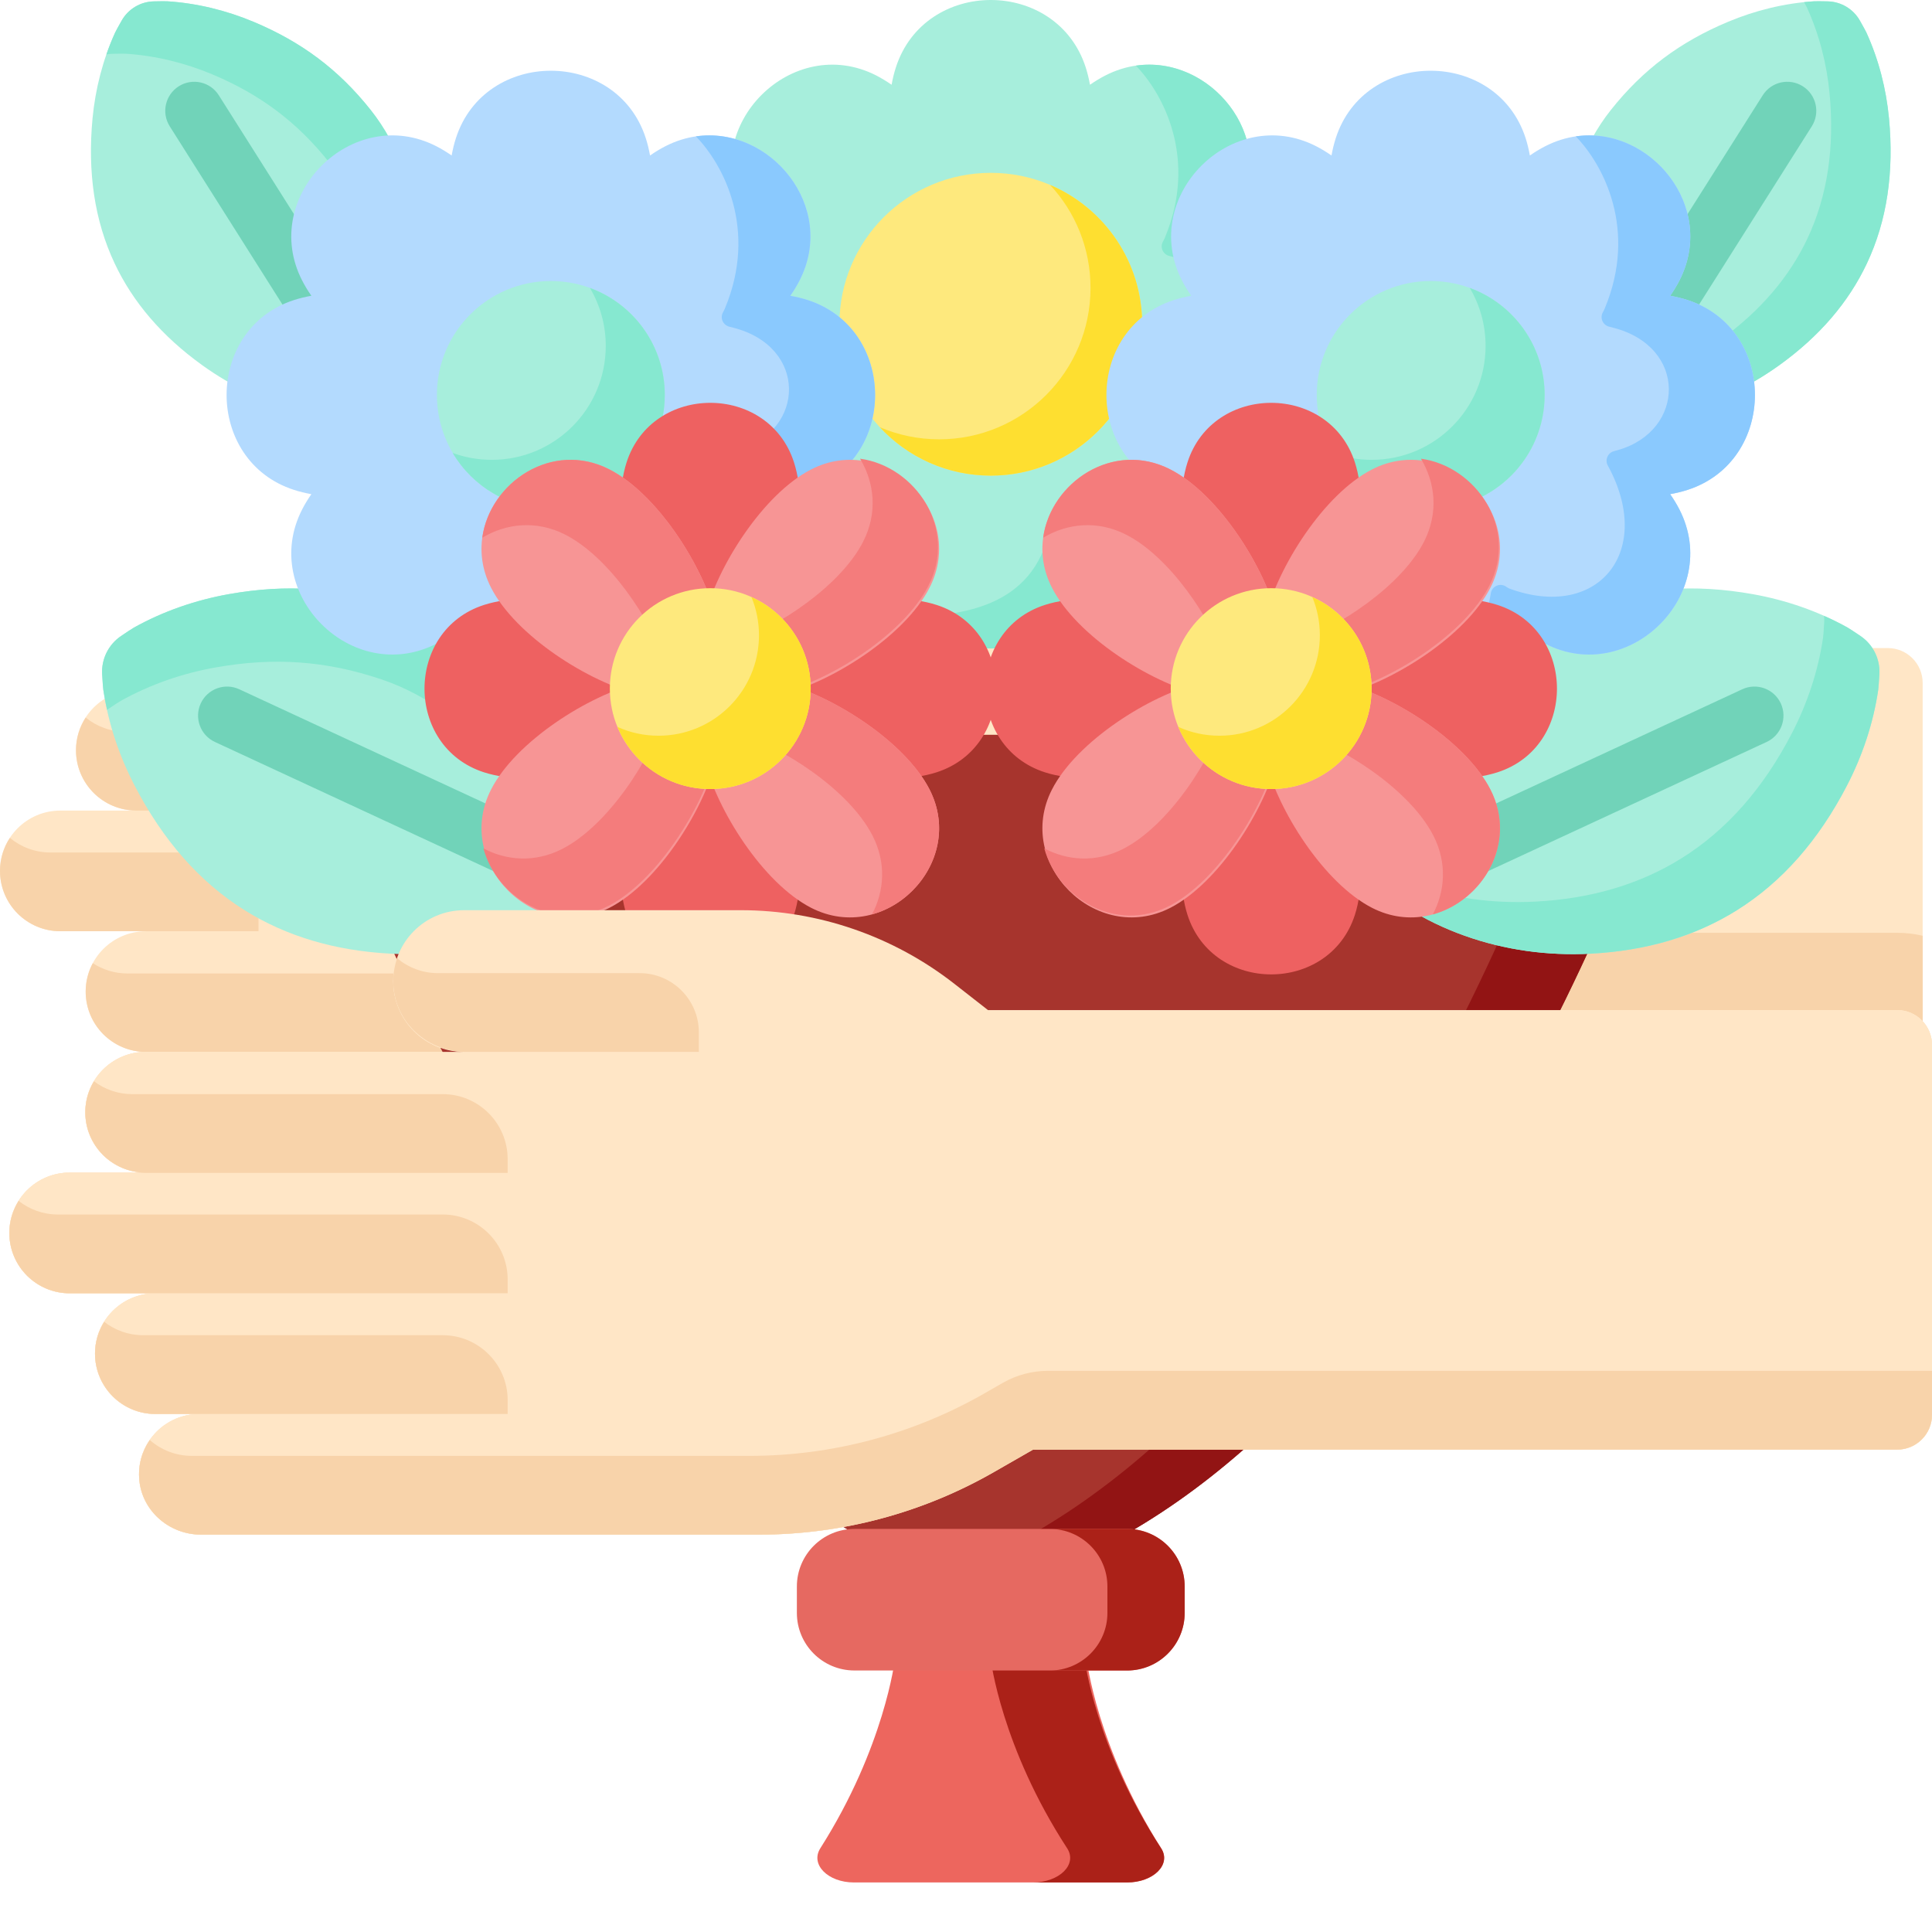 <svg width="78" height="78" viewBox="0 0 78 78" fill="none" xmlns="http://www.w3.org/2000/svg">
<g clip-path="url(#clip0)">
<path d="M18.361 27.852C16.78 27.852 15.499 26.573 15.499 24.992C15.499 24.203 15.819 23.486 16.337 22.968C16.855 22.451 17.57 22.131 18.361 22.131H29.531C32.656 22.131 35.69 23.178 38.152 25.101L39.511 26.164H76.216C76.993 26.164 77.623 26.794 77.623 27.571V42.501C77.623 43.278 76.993 43.908 76.216 43.908H41.331L39.759 44.81C36.87 46.468 33.598 47.341 30.267 47.341H7.736C6.445 47.341 5.329 46.363 5.242 45.075C5.192 44.336 5.472 43.661 5.949 43.183C6.391 42.743 7.001 42.47 7.673 42.47H5.895C5.222 42.47 4.614 42.197 4.172 41.757C3.732 41.315 3.459 40.707 3.459 40.033C3.459 38.688 4.55 37.597 5.895 37.597H2.436C1.763 37.597 1.155 37.324 0.713 36.884C0.273 36.443 0 35.834 0 35.162C0 33.815 1.091 32.725 2.436 32.725H5.505C4.832 32.725 4.222 32.452 3.78 32.012C3.34 31.57 3.067 30.962 3.067 30.289C3.067 28.944 4.158 27.852 5.505 27.852H18.361Z" fill="#FFE6C6"/>
<path d="M20.298 42.481V41.923C20.298 40.475 19.124 39.301 17.675 39.301H5.135C4.628 39.301 4.148 39.148 3.746 38.886C3.563 39.228 3.459 39.618 3.459 40.033C3.459 40.707 3.732 41.315 4.172 41.757C4.611 42.194 5.215 42.466 5.883 42.469L6.614 42.47H7.673C7.667 42.47 7.662 42.471 7.656 42.471L20.298 42.481Z" fill="#F8D3AA"/>
<path d="M10.437 29.544H5.067C4.464 29.544 3.899 29.327 3.459 28.969C3.213 29.349 3.068 29.802 3.068 30.289C3.068 30.961 3.341 31.57 3.781 32.011C4.223 32.452 4.833 32.724 5.505 32.724H10.437V29.544H10.437Z" fill="#F8D3AA"/>
<path d="M10.436 34.417H2.025C1.414 34.417 0.841 34.194 0.399 33.827C0.147 34.21 0 34.668 0 35.162C0 35.834 0.273 36.443 0.713 36.884C1.155 37.324 1.763 37.597 2.436 37.597H10.436V34.417Z" fill="#F8D3AA"/>
<path d="M76.594 37.66H49.951V43.908H76.217C76.995 43.908 77.625 43.278 77.625 42.501V37.779C77.293 37.702 76.949 37.66 76.594 37.66Z" fill="#F8D3AA"/>
<path d="M18.738 42.468C17.157 42.468 15.876 41.189 15.876 39.608C15.876 38.819 16.196 38.103 16.714 37.585C17.232 37.067 17.947 36.747 18.738 36.747H29.907C33.033 36.747 36.067 37.794 38.529 39.718L39.888 40.78H76.593C77.37 40.78 78 41.41 78 42.188V57.117C78 57.895 77.37 58.525 76.593 58.525H41.708L40.136 59.426C37.248 61.085 33.975 61.957 30.644 61.957H8.113C6.822 61.957 5.706 60.979 5.619 59.691C5.569 58.952 5.849 58.278 6.326 57.799C6.768 57.359 7.378 57.086 8.05 57.086H6.272C5.599 57.086 4.991 56.813 4.549 56.373C4.109 55.932 3.836 55.323 3.836 54.649C3.836 53.304 4.927 52.214 6.272 52.214H2.812C2.14 52.214 1.532 51.941 1.09 51.501C0.65 51.059 0.377 50.45 0.377 49.778C0.377 48.431 1.468 47.341 2.812 47.341H5.881C5.209 47.341 4.599 47.068 4.157 46.628C3.717 46.186 3.444 45.578 3.444 44.905C3.444 43.56 4.535 42.468 5.881 42.468H18.738Z" fill="#FFE6C6"/>
<path d="M18.738 42.468C17.157 42.468 15.876 41.189 15.876 39.608C15.876 38.819 16.196 38.103 16.714 37.585C17.232 37.067 17.947 36.747 18.738 36.747H29.907C33.033 36.747 36.067 37.794 38.529 39.718L39.888 40.78H76.593C77.37 40.78 78 41.41 78 42.188V57.117C78 57.895 77.37 58.525 76.593 58.525H41.708L40.136 59.426C37.248 61.085 33.975 61.957 30.644 61.957H8.113C6.822 61.957 5.706 60.979 5.619 59.691C5.569 58.952 5.849 58.278 6.326 57.799C6.768 57.359 7.378 57.086 8.05 57.086H6.272C5.599 57.086 4.991 56.813 4.549 56.373C4.109 55.932 3.836 55.323 3.836 54.649C3.836 53.304 4.927 52.214 6.272 52.214H2.812C2.14 52.214 1.532 51.941 1.09 51.501C0.65 51.059 0.377 50.45 0.377 49.778C0.377 48.431 1.468 47.341 2.812 47.341H5.881C5.209 47.341 4.599 47.068 4.157 46.628C3.717 46.186 3.444 45.578 3.444 44.905C3.444 43.56 4.535 42.468 5.881 42.468H18.738Z" fill="#FFE6C6"/>
<path d="M43.872 67H36.128C36.128 67 35.713 70.536 33.119 74.619C32.704 75.273 33.424 76 34.477 76H45.523C46.576 76 47.296 75.273 46.88 74.619C44.287 70.536 43.872 67 43.872 67Z" fill="#ED665E"/>
<path d="M45.487 76H41.692C42.771 76 43.509 75.272 43.083 74.619C40.425 70.536 40 67 40 67H43.794C43.794 67 44.221 70.536 46.877 74.619C47.304 75.272 46.565 76 45.487 76Z" fill="#AB2118"/>
<path d="M75.374 10.631C76.184 8.909 76.47 6.954 76.264 4.778C76.15 3.585 75.849 2.405 75.351 1.314C75.322 1.249 75.213 1.053 75.09 0.835C74.825 0.364 74.33 0.067 73.789 0.056C73.539 0.05 73.315 0.047 73.244 0.052C72.047 0.129 70.865 0.419 69.759 0.883C67.838 1.689 66.339 2.797 65.034 4.441C63.886 5.886 63.305 7.68 63.064 9.491C62.864 10.991 62.946 12.526 63.338 13.988C63.536 14.723 63.808 15.441 64.164 16.114C64.166 16.118 64.169 16.123 64.173 16.129C64.434 16.596 64.926 16.89 65.46 16.901C65.467 16.901 65.473 16.901 65.478 16.901C66.239 16.897 67.001 16.798 67.742 16.625C69.216 16.281 70.608 15.628 71.835 14.744C73.465 13.571 74.636 12.197 75.374 10.631Z" fill="#A7EEDC"/>
<path d="M75.373 10.631C74.635 12.197 73.465 13.572 71.835 14.744C70.607 15.629 69.216 16.281 67.741 16.626C67.001 16.797 66.239 16.897 65.477 16.901H65.461C64.926 16.889 64.434 16.595 64.172 16.129C64.169 16.124 64.166 16.117 64.164 16.114C64.117 16.024 64.07 15.933 64.025 15.839C64.468 15.794 64.908 15.717 65.341 15.616C66.816 15.271 68.209 14.618 69.435 13.736C71.065 12.562 72.237 11.188 72.975 9.622C73.784 7.899 74.07 5.944 73.864 3.768C73.751 2.576 73.448 1.396 72.952 0.305C72.935 0.268 72.893 0.189 72.836 0.086C72.971 0.072 73.107 0.06 73.243 0.052C73.314 0.047 73.538 0.05 73.788 0.055C74.33 0.067 74.825 0.364 75.09 0.835C75.213 1.052 75.322 1.25 75.352 1.314C75.849 2.406 76.151 3.585 76.264 4.778C76.47 6.954 76.184 8.909 75.373 10.631Z" fill="#86E8D0"/>
<path d="M50.371 9.259C50.149 9.187 49.914 9.13 49.669 9.086C49.812 8.881 49.937 8.675 50.043 8.467C51.779 5.073 48.018 1.312 44.624 3.048C44.417 3.154 44.21 3.28 44.006 3.422C43.962 3.177 43.904 2.942 43.833 2.72C42.66 -0.907 37.341 -0.907 36.169 2.72C36.097 2.942 36.04 3.177 35.996 3.422C35.791 3.28 35.585 3.154 35.378 3.048C31.984 1.312 28.223 5.073 29.958 8.467C30.064 8.675 30.19 8.881 30.332 9.086C30.087 9.13 29.852 9.187 29.631 9.259C26.004 10.431 26.003 15.75 29.631 16.923C29.852 16.994 30.087 17.052 30.332 17.096C30.19 17.3 30.064 17.507 29.958 17.714C28.223 21.108 31.983 24.869 35.378 23.133C35.585 23.027 35.791 22.902 35.996 22.759C36.04 23.005 36.097 23.239 36.169 23.461C37.341 27.089 42.66 27.088 43.833 23.461C43.904 23.239 43.962 23.005 44.006 22.759C44.21 22.902 44.417 23.027 44.624 23.133C48.018 24.869 51.779 21.108 50.043 17.714C49.937 17.507 49.812 17.3 49.669 17.096C49.914 17.052 50.149 16.994 50.371 16.923C53.999 15.75 53.998 10.431 50.371 9.259Z" fill="#A7EEDC"/>
<path d="M40.001 19.203C43.377 19.203 46.113 16.466 46.113 13.091C46.113 9.715 43.377 6.978 40.001 6.978C36.625 6.978 33.889 9.715 33.889 13.091C33.889 16.466 36.625 19.203 40.001 19.203Z" fill="#FEE97D"/>
<path d="M46.113 13.091C46.113 16.467 43.377 19.202 40.001 19.202C38.23 19.202 36.636 18.45 35.52 17.247C36.255 17.562 37.064 17.736 37.916 17.736C41.292 17.736 44.027 14.999 44.027 11.623C44.027 10.016 43.408 8.554 42.394 7.466C44.581 8.396 46.113 10.566 46.113 13.091Z" fill="#FEDF30"/>
<path d="M50.372 9.258C50.149 9.188 49.914 9.131 49.669 9.087C49.811 8.882 49.937 8.675 50.043 8.467C51.57 5.483 48.846 2.215 45.858 2.65C46.976 3.8 48.352 6.413 47.035 9.583C47.01 9.642 46.981 9.7 46.95 9.756C46.825 9.982 46.949 10.263 47.198 10.331C47.253 10.346 47.307 10.36 47.361 10.374C50.386 11.144 50.28 14.535 47.567 15.313C47.511 15.329 47.455 15.345 47.398 15.361C47.144 15.43 47.027 15.717 47.155 15.946C47.185 15.999 47.213 16.052 47.24 16.105C48.976 19.497 46.701 22.193 43.194 20.913C43.148 20.896 43.1 20.869 43.053 20.835C42.815 20.663 42.478 20.802 42.429 21.092C42.42 21.146 42.411 21.197 42.403 21.242C41.761 24.71 38.481 24.774 37.022 24.928C38.944 26.994 42.848 26.506 43.832 23.462C43.904 23.239 43.961 23.004 44.005 22.759C44.21 22.901 44.416 23.027 44.623 23.133C48.017 24.869 51.779 21.108 50.043 17.714C49.937 17.506 49.811 17.3 49.669 17.096C49.914 17.051 50.149 16.994 50.372 16.922C53.999 15.75 53.998 10.43 50.372 9.258Z" fill="#86E8D0"/>
<path d="M4.627 10.631C3.816 8.909 3.53 6.954 3.736 4.778C3.85 3.585 4.152 2.405 4.649 1.314C4.678 1.249 4.787 1.053 4.91 0.835C5.175 0.364 5.67 0.067 6.211 0.056C6.461 0.05 6.685 0.047 6.756 0.052C7.953 0.129 9.136 0.419 10.241 0.883C12.162 1.689 13.661 2.797 14.966 4.441C16.114 5.886 16.695 7.68 16.936 9.491C17.136 10.991 17.054 12.526 16.662 13.988C16.465 14.723 16.192 15.441 15.836 16.114C15.834 16.118 15.831 16.123 15.827 16.129C15.566 16.596 15.075 16.89 14.54 16.901C14.533 16.901 14.527 16.901 14.522 16.901C13.761 16.897 12.999 16.798 12.258 16.625C10.784 16.281 9.392 15.628 8.165 14.744C6.535 13.571 5.364 12.197 4.627 10.631Z" fill="#A7EEDC"/>
<path d="M16.66 13.989C16.464 14.723 16.191 15.441 15.835 16.114C15.833 16.117 15.83 16.124 15.827 16.129C15.6 16.534 15.197 16.809 14.745 16.882C14.836 16.626 14.915 16.366 14.985 16.104C15.377 14.643 15.459 13.108 15.26 11.607C15.019 9.797 14.437 8.002 13.291 6.557C11.985 4.914 10.486 3.805 8.565 2.999C7.46 2.537 6.278 2.246 5.081 2.169C5.009 2.164 4.785 2.167 4.535 2.172C4.454 2.174 4.373 2.182 4.295 2.198C4.398 1.899 4.516 1.603 4.648 1.314C4.677 1.25 4.787 1.052 4.91 0.835C5.174 0.364 5.67 0.066 6.211 0.055C6.461 0.05 6.685 0.047 6.757 0.052C7.954 0.129 9.136 0.42 10.241 0.882C12.162 1.688 13.661 2.797 14.966 4.441C16.113 5.885 16.695 7.68 16.936 9.491C17.135 10.991 17.053 12.526 16.66 13.989Z" fill="#86E8D0"/>
<path d="M13.515 14.611C13.126 14.611 12.746 14.418 12.523 14.065L6.853 5.1C6.508 4.553 6.671 3.829 7.218 3.483C7.765 3.137 8.488 3.3 8.834 3.847L14.504 12.812C14.85 13.359 14.687 14.083 14.14 14.429C13.946 14.552 13.729 14.611 13.515 14.611Z" fill="#71D3B9"/>
<path d="M66.485 14.611C66.271 14.611 66.055 14.552 65.86 14.429C65.313 14.083 65.15 13.359 65.496 12.812L71.166 3.847C71.512 3.3 72.236 3.137 72.783 3.483C73.33 3.829 73.493 4.553 73.147 5.1L67.477 14.065C67.254 14.418 66.874 14.611 66.485 14.611Z" fill="#71D3B9"/>
<path d="M39.999 29.664H12.393C12.393 29.664 20.119 54.291 35.164 62.283H39.999H44.833C59.879 54.291 67.605 29.664 67.605 29.664H39.999Z" fill="#A7342D"/>
<path d="M67.606 29.664C67.606 29.664 59.88 54.291 44.834 62.283H41.033C56.078 54.291 63.805 29.664 63.805 29.664H67.606Z" fill="#921414"/>
<path d="M9.886 36.754C8.051 35.608 6.574 33.917 5.432 31.711C4.805 30.502 4.367 29.19 4.17 27.841C4.158 27.761 4.141 27.506 4.124 27.223C4.088 26.609 4.378 26.022 4.887 25.677C5.123 25.518 5.335 25.377 5.406 25.338C6.596 24.674 7.905 24.224 9.246 23.986C11.577 23.573 13.691 23.708 15.95 24.474C17.936 25.148 19.596 26.504 20.941 28.085C22.055 29.395 22.922 30.911 23.448 32.55C23.712 33.373 23.894 34.226 23.968 35.088C23.969 35.094 23.969 35.101 23.97 35.108C24.007 35.715 23.719 36.298 23.215 36.638C23.208 36.642 23.203 36.646 23.198 36.649C22.469 37.114 21.68 37.489 20.866 37.779C19.246 38.358 17.514 38.592 15.798 38.504C13.519 38.387 11.554 37.796 9.886 36.754Z" fill="#A7EEDC"/>
<path d="M23.969 35.108C24.007 35.712 23.721 36.294 23.219 36.635C23.137 36.254 23.034 35.878 22.916 35.508C22.39 33.87 21.522 32.353 20.409 31.043C19.063 29.462 17.404 28.107 15.418 27.434C13.158 26.667 11.044 26.531 8.713 26.945C7.372 27.182 6.065 27.633 4.874 28.297C4.803 28.336 4.59 28.477 4.355 28.636C4.343 28.644 4.332 28.65 4.322 28.66C4.261 28.389 4.211 28.116 4.17 27.841C4.158 27.761 4.142 27.508 4.124 27.223C4.088 26.61 4.378 26.021 4.888 25.678C5.123 25.518 5.335 25.377 5.406 25.338C6.596 24.674 7.905 24.225 9.246 23.986C11.577 23.573 13.691 23.708 15.95 24.475C17.935 25.148 19.596 26.504 20.942 28.086C22.055 29.394 22.923 30.911 23.448 32.549C23.713 33.373 23.894 34.227 23.968 35.088C23.969 35.093 23.969 35.101 23.969 35.108Z" fill="#86E8D0"/>
<path d="M20.552 35.343C20.387 35.343 20.219 35.308 20.06 35.234L8.675 29.954C8.088 29.682 7.833 28.985 8.105 28.398C8.377 27.811 9.074 27.555 9.661 27.828L21.046 33.108C21.633 33.38 21.888 34.077 21.616 34.664C21.418 35.091 20.994 35.343 20.552 35.343Z" fill="#71D3B9"/>
<path d="M45.504 67.442H34.496C33.212 67.442 32.172 66.402 32.172 65.118V64.051C32.172 62.768 33.212 61.727 34.496 61.727H45.504C46.788 61.727 47.828 62.768 47.828 64.051V65.118C47.828 66.402 46.787 67.442 45.504 67.442Z" fill="#E66961"/>
<path d="M47.829 64.05V65.118C47.829 66.401 46.789 67.443 45.506 67.443H42.385C43.668 67.443 44.709 66.401 44.709 65.118V64.05C44.709 62.767 43.668 61.727 42.385 61.727H45.506C46.789 61.727 47.829 62.767 47.829 64.05Z" fill="#AB2118"/>
<path d="M70.114 36.754C71.949 35.608 73.426 33.917 74.569 31.711C75.195 30.502 75.633 29.19 75.83 27.841C75.842 27.761 75.859 27.506 75.876 27.223C75.912 26.609 75.622 26.022 75.113 25.677C74.877 25.518 74.665 25.377 74.594 25.338C73.404 24.674 72.095 24.224 70.754 23.986C68.423 23.573 66.309 23.708 64.05 24.474C62.065 25.148 60.404 26.504 59.059 28.085C57.945 29.395 57.078 30.911 56.552 32.55C56.288 33.373 56.106 34.226 56.032 35.088C56.032 35.094 56.031 35.101 56.031 35.108C55.993 35.715 56.282 36.298 56.786 36.638C56.792 36.642 56.798 36.646 56.802 36.649C57.532 37.114 58.32 37.489 59.134 37.779C60.754 38.358 62.486 38.592 64.202 38.504C66.481 38.387 68.446 37.796 70.114 36.754Z" fill="#A7EEDC"/>
<path d="M75.876 27.223C75.858 27.507 75.842 27.761 75.831 27.841C75.633 29.189 75.195 30.502 74.569 31.71C73.426 33.917 71.95 35.608 70.114 36.754C68.446 37.795 66.481 38.387 64.202 38.503C62.486 38.591 60.754 38.358 59.134 37.779C58.32 37.488 57.532 37.114 56.803 36.649C56.798 36.646 56.791 36.641 56.785 36.638C56.342 36.339 56.066 35.851 56.031 35.327C56.319 35.454 56.61 35.57 56.906 35.677C58.526 36.255 60.259 36.489 61.974 36.401C64.253 36.285 66.218 35.693 67.887 34.651C69.721 33.505 71.198 31.815 72.341 29.608C72.967 28.4 73.405 27.087 73.603 25.738C73.614 25.658 73.632 25.405 73.648 25.12C73.653 25.034 73.652 24.949 73.643 24.864C73.967 25.008 74.286 25.164 74.595 25.338C74.665 25.377 74.878 25.517 75.113 25.678C75.623 26.021 75.912 26.61 75.876 27.223Z" fill="#86E8D0"/>
<path d="M59.448 35.343C59.006 35.343 58.583 35.091 58.385 34.664C58.112 34.076 58.367 33.38 58.955 33.108L70.339 27.828C70.926 27.555 71.623 27.811 71.895 28.398C72.167 28.985 71.912 29.682 71.325 29.954L59.941 35.234C59.781 35.308 59.613 35.343 59.448 35.343Z" fill="#71D3B9"/>
<path d="M32.609 12.114C32.388 12.043 32.153 11.985 31.907 11.941C32.05 11.737 32.175 11.53 32.282 11.323C34.017 7.929 30.256 4.168 26.862 5.904C26.655 6.01 26.448 6.135 26.244 6.278C26.2 6.032 26.143 5.798 26.071 5.576C24.899 1.949 19.58 1.948 18.407 5.576C18.335 5.798 18.278 6.032 18.234 6.278C18.03 6.135 17.823 6.01 17.616 5.904C14.222 4.168 10.461 7.929 12.197 11.323C12.303 11.53 12.428 11.737 12.571 11.941C12.325 11.985 12.09 12.043 11.869 12.114C8.242 13.287 8.241 18.606 11.869 19.778C12.09 19.85 12.325 19.907 12.571 19.951C12.428 20.155 12.303 20.362 12.197 20.57C10.461 23.963 14.222 27.725 17.616 25.989C17.823 25.883 18.03 25.757 18.234 25.615C18.278 25.86 18.335 26.095 18.407 26.317C19.58 29.944 24.899 29.944 26.071 26.317C26.143 26.095 26.2 25.86 26.244 25.615C26.448 25.757 26.655 25.883 26.862 25.989C30.256 27.725 34.017 23.963 32.282 20.57C32.175 20.362 32.05 20.156 31.907 19.951C32.153 19.907 32.388 19.85 32.609 19.778C36.237 18.606 36.236 13.287 32.609 12.114Z" fill="#B3DAFE"/>
<path d="M68.131 12.114C67.909 12.043 67.674 11.985 67.429 11.941C67.572 11.737 67.697 11.53 67.803 11.323C69.539 7.929 65.778 4.168 62.384 5.904C62.176 6.01 61.97 6.135 61.765 6.278C61.721 6.032 61.664 5.798 61.593 5.576C60.42 1.949 55.101 1.948 53.929 5.576C53.857 5.798 53.8 6.032 53.756 6.278C53.551 6.135 53.345 6.01 53.137 5.904C49.744 4.168 45.982 7.929 47.718 11.323C47.824 11.53 47.95 11.737 48.092 11.941C47.847 11.985 47.612 12.043 47.39 12.114C43.763 13.287 43.763 18.606 47.39 19.778C47.612 19.85 47.847 19.907 48.092 19.951C47.95 20.155 47.824 20.362 47.718 20.57C45.983 23.963 49.743 27.725 53.137 25.989C53.345 25.883 53.551 25.757 53.756 25.615C53.8 25.86 53.857 26.095 53.929 26.317C55.101 29.944 60.42 29.944 61.593 26.317C61.664 26.095 61.721 25.86 61.765 25.615C61.97 25.757 62.176 25.883 62.384 25.989C65.778 27.725 69.539 23.963 67.803 20.57C67.697 20.362 67.571 20.156 67.429 19.951C67.674 19.907 67.909 19.85 68.131 19.778C71.758 18.606 71.758 13.287 68.131 12.114Z" fill="#B3DAFE"/>
<path d="M68.131 12.114C67.909 12.043 67.674 11.986 67.428 11.942C67.571 11.738 67.697 11.53 67.803 11.322C69.33 8.339 66.606 5.071 63.618 5.506C64.736 6.655 66.111 9.269 64.794 12.438C64.77 12.497 64.741 12.555 64.71 12.612C64.585 12.838 64.709 13.119 64.957 13.186C65.013 13.201 65.067 13.216 65.121 13.229C68.146 13.999 68.04 17.39 65.327 18.169C65.271 18.184 65.215 18.201 65.157 18.216C64.904 18.286 64.786 18.572 64.915 18.802C64.944 18.854 64.973 18.907 64.999 18.96C66.736 22.352 64.461 25.048 60.954 23.768C60.907 23.751 60.86 23.724 60.813 23.69C60.575 23.518 60.238 23.657 60.189 23.947C60.18 24.002 60.171 24.052 60.163 24.097C59.521 27.565 56.241 27.63 54.781 27.783C56.704 29.85 60.608 29.361 61.592 26.317C61.664 26.095 61.721 25.859 61.765 25.614C61.97 25.756 62.176 25.882 62.383 25.988C65.777 27.725 69.539 23.963 67.803 20.569C67.697 20.361 67.571 20.155 67.428 19.951C67.674 19.907 67.909 19.849 68.131 19.778C71.759 18.606 71.757 13.286 68.131 12.114Z" fill="#8AC9FE"/>
<path d="M32.61 12.114C32.387 12.043 32.152 11.986 31.907 11.942C32.049 11.738 32.175 11.53 32.281 11.322C33.808 8.339 31.084 5.071 28.096 5.506C29.214 6.655 30.59 9.269 29.273 12.438C29.248 12.497 29.22 12.555 29.188 12.612C29.064 12.838 29.187 13.119 29.436 13.186C29.491 13.201 29.545 13.216 29.6 13.229C32.624 13.999 32.518 17.39 29.805 18.169C29.749 18.184 29.693 18.201 29.636 18.216C29.382 18.286 29.265 18.572 29.393 18.802C29.423 18.854 29.451 18.907 29.478 18.96C31.214 22.352 28.939 25.048 25.433 23.768C25.386 23.751 25.339 23.724 25.292 23.69C25.053 23.518 24.717 23.657 24.668 23.947C24.659 24.002 24.65 24.052 24.641 24.097C23.999 27.565 20.72 27.63 19.26 27.783C21.182 29.85 25.086 29.361 26.07 26.317C26.142 26.095 26.2 25.859 26.244 25.614C26.448 25.756 26.654 25.882 26.862 25.988C30.256 27.725 34.017 23.963 32.281 20.569C32.175 20.361 32.049 20.155 31.907 19.951C32.152 19.907 32.388 19.849 32.61 19.778C36.237 18.606 36.236 13.286 32.61 12.114Z" fill="#8AC9FE"/>
<path d="M22.239 20.547C24.78 20.547 26.84 18.487 26.84 15.946C26.84 13.405 24.78 11.346 22.239 11.346C19.698 11.346 17.639 13.405 17.639 15.946C17.639 18.487 19.698 20.547 22.239 20.547Z" fill="#A7EEDC"/>
<path d="M26.839 15.946C26.839 18.487 24.779 20.547 22.239 20.547C20.553 20.547 19.078 19.639 18.277 18.287C18.769 18.467 19.301 18.565 19.855 18.565C22.395 18.565 24.456 16.506 24.456 13.965C24.456 13.11 24.222 12.31 23.816 11.624C25.58 12.268 26.839 13.96 26.839 15.946Z" fill="#86E8D0"/>
<path d="M57.761 20.547C60.301 20.547 62.361 18.487 62.361 15.946C62.361 13.405 60.301 11.346 57.761 11.346C55.22 11.346 53.16 13.405 53.16 15.946C53.16 18.487 55.22 20.547 57.761 20.547Z" fill="#A7EEDC"/>
<path d="M62.361 15.946C62.361 18.486 60.301 20.546 57.76 20.546C56.075 20.546 54.6 19.639 53.799 18.287C54.291 18.467 54.822 18.565 55.377 18.565C57.917 18.565 59.977 16.505 59.977 13.964C59.977 13.109 59.743 12.31 59.338 11.623C61.102 12.267 62.361 13.959 62.361 15.946Z" fill="#86E8D0"/>
<path d="M54.699 18.661C53.665 15.464 48.977 15.464 47.944 18.661C47.272 20.741 48.037 24.144 49.124 25.938H53.518C54.606 24.144 55.371 20.741 54.699 18.661Z" fill="#EE6161"/>
<path d="M54.699 36.941C53.665 40.138 48.977 40.139 47.944 36.941C47.272 34.861 48.037 31.458 49.124 29.664H53.518C54.606 31.458 55.371 34.861 54.699 36.941Z" fill="#EE6161"/>
<path d="M42.181 24.424C38.984 25.457 38.984 30.145 42.181 31.179C44.261 31.851 47.664 31.086 49.458 29.998V25.604C47.664 24.517 44.261 23.751 42.181 24.424Z" fill="#EE6161"/>
<path d="M60.461 24.424C63.657 25.457 63.658 30.145 60.461 31.179C58.38 31.851 54.977 31.086 53.184 29.998V25.604C54.977 24.517 58.38 23.751 60.461 24.424Z" fill="#EE6161"/>
<path d="M47.246 18.95C44.255 17.42 40.94 20.735 42.47 23.726C43.465 25.673 46.413 27.538 48.45 28.037L51.557 24.93C51.058 22.893 49.193 19.945 47.246 18.95Z" fill="#F79595"/>
<path d="M60.171 31.876C61.701 34.867 58.386 38.182 55.395 36.653C53.449 35.657 51.584 32.709 51.084 30.672L54.191 27.565C56.228 28.065 59.176 29.93 60.171 31.876Z" fill="#F79595"/>
<path d="M51.556 24.931L49.582 26.906C48.892 24.939 47.213 22.48 45.468 21.587C44.296 20.988 43.075 21.133 42.115 21.71C42.419 19.485 44.93 17.765 47.245 18.951C49.192 19.946 51.058 22.894 51.556 24.931Z" fill="#F47C7C"/>
<path d="M57.846 36.917C58.34 35.987 58.433 34.841 57.871 33.739C56.929 31.898 54.243 30.131 52.232 29.523L54.191 27.564C56.228 28.064 59.176 29.93 60.171 31.875C61.278 34.038 59.851 36.37 57.846 36.917Z" fill="#F47C7C"/>
<path d="M42.47 31.876C40.94 34.867 44.255 38.182 47.246 36.653C49.193 35.657 51.058 32.709 51.557 30.672L48.45 27.565C46.413 28.065 43.465 29.93 42.47 31.876Z" fill="#F79595"/>
<path d="M55.397 18.95C58.388 17.42 61.703 20.735 60.173 23.726C59.178 25.673 56.23 27.538 54.193 28.037L51.086 24.93C51.585 22.893 53.45 19.945 55.397 18.95Z" fill="#F79595"/>
<path d="M54.147 27.961L52.172 25.986C54.139 25.296 56.597 23.617 57.49 21.872C58.09 20.7 57.944 19.479 57.367 18.519C59.592 18.823 61.312 21.334 60.127 23.649C59.131 25.597 56.184 27.462 54.147 27.961Z" fill="#F47C7C"/>
<path d="M42.16 34.251C43.09 34.745 44.236 34.838 45.338 34.276C47.179 33.334 48.946 30.648 49.554 28.637L51.513 30.596C51.013 32.633 49.148 35.581 47.202 36.576C45.039 37.683 42.708 36.256 42.16 34.251Z" fill="#F47C7C"/>
<path d="M51.32 31.856C53.56 31.856 55.375 30.041 55.375 27.801C55.375 25.562 53.56 23.747 51.32 23.747C49.081 23.747 47.266 25.562 47.266 27.801C47.266 30.041 49.081 31.856 51.32 31.856Z" fill="#FEE97D"/>
<path d="M55.375 27.802C55.375 30.041 53.56 31.856 51.321 31.856C49.629 31.856 48.179 30.819 47.572 29.346C48.079 29.577 48.64 29.703 49.232 29.703C51.471 29.703 53.286 27.887 53.286 25.648C53.286 25.101 53.178 24.579 52.98 24.102C54.393 24.735 55.375 26.154 55.375 27.802Z" fill="#FEDF30"/>
<path d="M32.054 18.661C31.021 15.464 26.333 15.464 25.299 18.661C24.627 20.741 25.392 24.144 26.48 25.938H30.874C31.961 24.144 32.727 20.741 32.054 18.661Z" fill="#EE6161"/>
<path d="M32.054 36.941C31.021 40.138 26.333 40.139 25.299 36.941C24.627 34.861 25.392 31.458 26.48 29.664H30.874C31.961 31.458 32.727 34.861 32.054 36.941Z" fill="#EE6161"/>
<path d="M19.536 24.424C16.34 25.457 16.339 30.145 19.536 31.179C21.617 31.851 25.02 31.086 26.814 29.998V25.604C25.02 24.517 21.617 23.751 19.536 24.424Z" fill="#EE6161"/>
<path d="M37.816 24.424C41.013 25.457 41.013 30.145 37.816 31.179C35.736 31.851 32.333 31.086 30.539 29.998V25.604C32.333 24.517 35.736 23.751 37.816 24.424Z" fill="#EE6161"/>
<path d="M24.602 18.95C21.611 17.42 18.295 20.735 19.825 23.726C20.821 25.673 23.768 27.538 25.806 28.037L28.913 24.93C28.413 22.893 26.548 19.945 24.602 18.95Z" fill="#F79595"/>
<path d="M37.529 31.876C39.059 34.867 35.744 38.182 32.752 36.653C30.806 35.657 28.941 32.709 28.441 30.672L31.548 27.565C33.586 28.065 36.533 29.93 37.529 31.876Z" fill="#F79595"/>
<path d="M28.912 24.931L26.937 26.906C26.247 24.939 24.568 22.48 22.824 21.587C21.652 20.988 20.43 21.133 19.471 21.71C19.775 19.485 22.286 17.765 24.601 18.951C26.548 19.946 28.413 22.894 28.912 24.931Z" fill="#F47C7C"/>
<path d="M35.204 36.917C35.698 35.987 35.791 34.841 35.228 33.739C34.287 31.898 31.601 30.131 29.59 29.523L31.548 27.564C33.586 28.064 36.533 29.93 37.529 31.875C38.635 34.038 37.208 36.37 35.204 36.917Z" fill="#F47C7C"/>
<path d="M19.825 31.876C18.295 34.867 21.61 38.182 24.602 36.653C26.548 35.657 28.413 32.709 28.913 30.672L25.805 27.565C23.768 28.065 20.821 29.93 19.825 31.876Z" fill="#F79595"/>
<path d="M32.752 18.95C35.743 17.42 39.059 20.735 37.529 23.726C36.533 25.673 33.586 27.538 31.548 28.037L28.441 24.93C28.941 22.893 30.806 19.945 32.752 18.95Z" fill="#F79595"/>
<path d="M31.502 27.961L29.527 25.986C31.494 25.296 33.953 23.617 34.846 21.872C35.446 20.7 35.3 19.479 34.723 18.519C36.948 18.823 38.668 21.334 37.483 23.649C36.487 25.597 33.539 27.462 31.502 27.961Z" fill="#F47C7C"/>
<path d="M19.516 34.251C20.446 34.745 21.592 34.838 22.694 34.276C24.535 33.334 26.302 30.648 26.91 28.637L28.869 30.596C28.368 32.633 26.503 35.581 24.558 36.576C22.395 37.683 20.063 36.256 19.516 34.251Z" fill="#F47C7C"/>
<path d="M28.676 31.856C30.915 31.856 32.73 30.041 32.73 27.801C32.73 25.562 30.915 23.747 28.676 23.747C26.436 23.747 24.621 25.562 24.621 27.801C24.621 30.041 26.436 31.856 28.676 31.856Z" fill="#FEE97D"/>
<path d="M32.731 27.802C32.731 30.041 30.916 31.856 28.676 31.856C26.984 31.856 25.534 30.819 24.928 29.346C25.434 29.577 25.995 29.703 26.587 29.703C28.827 29.703 30.642 27.887 30.642 25.648C30.642 25.101 30.534 24.579 30.336 24.102C31.748 24.735 32.731 26.154 32.731 27.802Z" fill="#FEDF30"/>
<path d="M18.738 42.468C17.157 42.468 15.876 41.189 15.876 39.608C15.876 38.819 16.196 38.103 16.714 37.585C17.232 37.067 17.947 36.747 18.738 36.747H29.907C33.033 36.747 36.067 37.794 38.529 39.718L39.888 40.78H76.593C77.37 40.78 78 41.41 78 42.188V57.117C78 57.895 77.37 58.525 76.593 58.525H41.708L40.136 59.426C37.248 61.085 33.975 61.957 30.644 61.957H8.113C6.822 61.957 5.706 60.979 5.619 59.691C5.569 58.952 5.849 58.278 6.326 57.799C6.768 57.359 7.378 57.086 8.05 57.086H6.272C5.599 57.086 4.991 56.813 4.549 56.373C4.109 55.932 3.836 55.323 3.836 54.649C3.836 53.304 4.927 52.214 6.272 52.214H2.812C2.14 52.214 1.532 51.941 1.09 51.501C0.65 51.059 0.377 50.45 0.377 49.778C0.377 48.431 1.468 47.341 2.812 47.341H5.881C5.209 47.341 4.599 47.068 4.157 46.628C3.717 46.186 3.444 45.578 3.444 44.905C3.444 43.56 4.535 42.468 5.881 42.468H18.738Z" fill="#FFE6C6"/>
<path d="M40.483 55.831L39.76 56.246C36.871 57.904 33.598 58.777 30.267 58.777H7.737C7.096 58.777 6.497 58.534 6.047 58.135C5.731 58.59 5.566 59.156 5.625 59.764C5.747 61.022 6.85 61.957 8.113 61.957H30.644C33.975 61.957 37.248 61.085 40.137 59.426L41.708 58.525H76.593C77.37 58.525 78 57.895 78 57.117V55.344H42.308C41.668 55.344 41.039 55.512 40.483 55.831Z" fill="#F8D3AA"/>
<path d="M20.496 56.528C20.496 55.08 19.322 53.906 17.873 53.906H5.77C5.187 53.906 4.639 53.703 4.205 53.364C3.972 53.738 3.836 54.177 3.836 54.649C3.836 55.323 4.109 55.931 4.549 56.373C4.991 56.813 5.599 57.086 6.271 57.086H20.496V56.528Z" fill="#F8D3AA"/>
<path d="M20.496 51.656C20.496 50.207 19.322 49.033 17.873 49.033H2.328C1.74 49.033 1.187 48.826 0.752 48.483C0.516 48.858 0.377 49.301 0.377 49.778C0.377 50.45 0.65 51.059 1.09 51.5C1.532 51.94 2.14 52.213 2.812 52.213H20.496V51.656H20.496Z" fill="#F8D3AA"/>
<path d="M20.495 46.795C20.495 45.347 19.321 44.173 17.872 44.173H5.332C4.761 44.173 4.222 43.978 3.793 43.653C3.573 44.019 3.443 44.447 3.443 44.905C3.443 45.578 3.716 46.186 4.156 46.628C4.598 47.068 5.208 47.341 5.88 47.341H5.465C5.545 47.349 5.627 47.353 5.709 47.353H20.495V46.795Z" fill="#F8D3AA"/>
<path d="M28.215 41.682C28.215 40.36 27.143 39.288 25.821 39.288H17.674C17.055 39.288 16.477 39.06 16.032 38.685C15.876 39.142 15.826 39.648 15.935 40.178C16.211 41.526 17.44 42.468 18.817 42.468H28.215V41.682Z" fill="#F8D3AA"/>
</g>
<defs>
<clipPath id="clip0">
<rect width="78" height="78" fill="white"/>
</clipPath>
</defs>
</svg>
